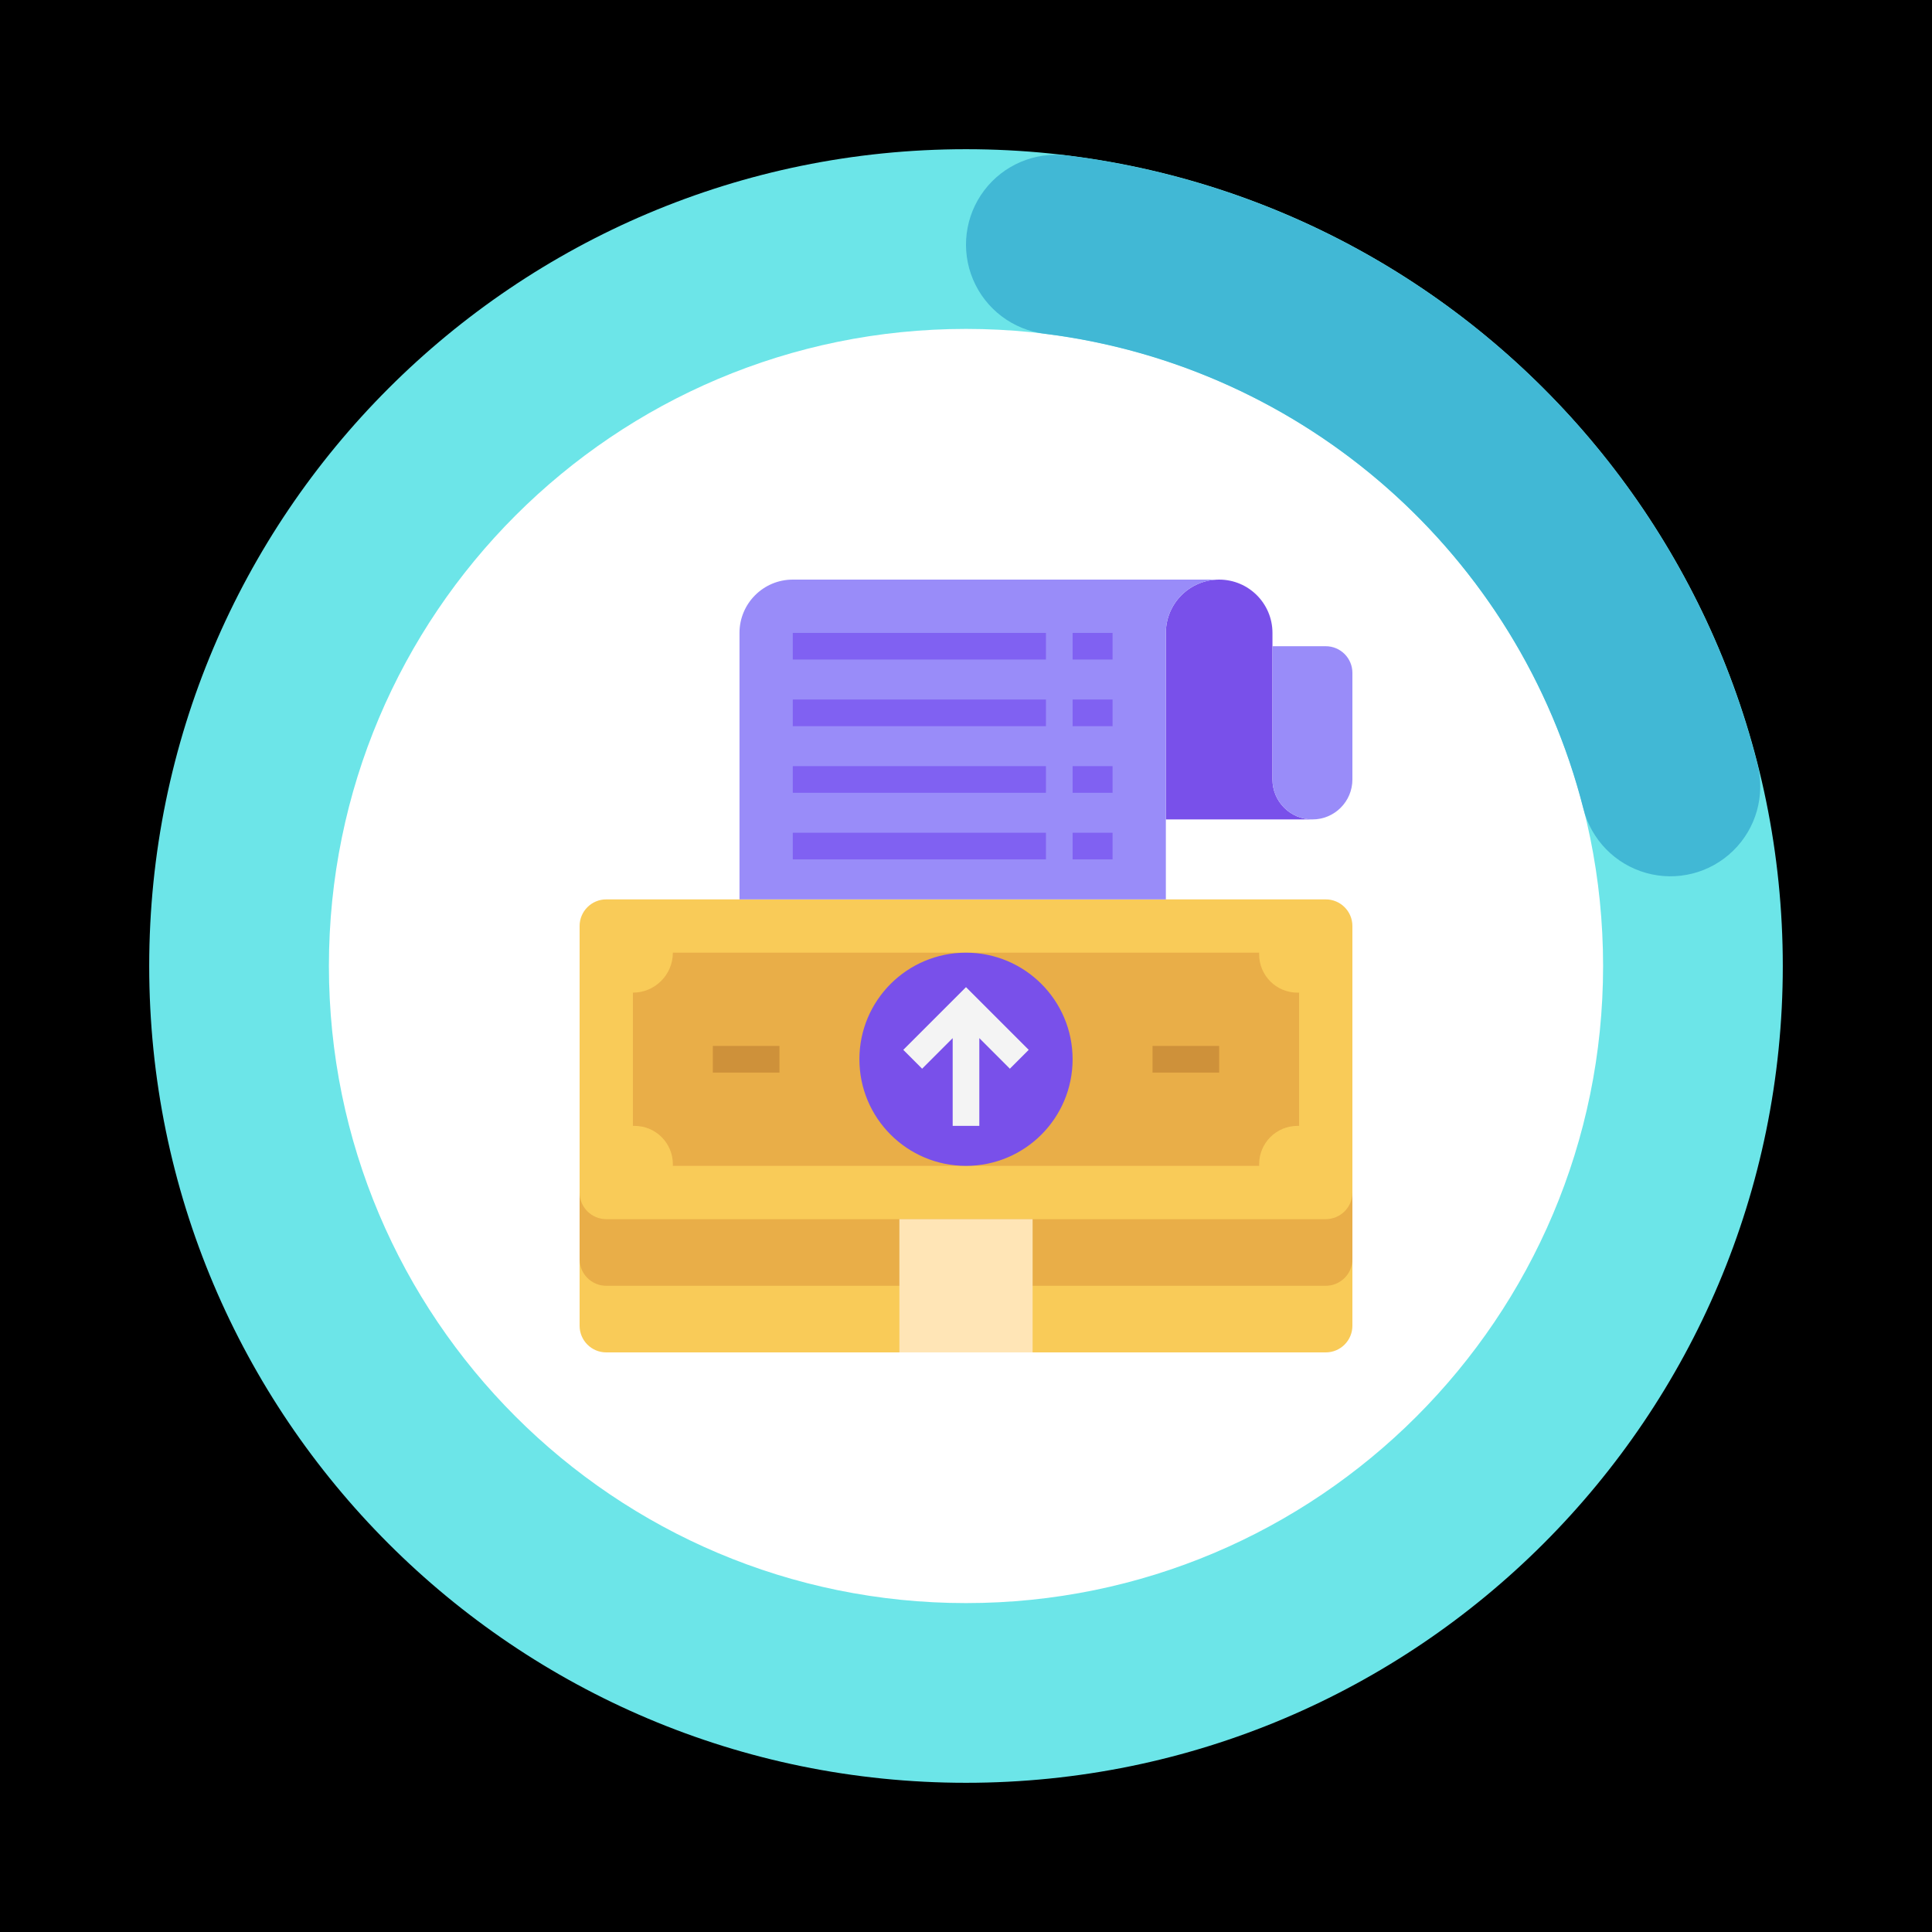 <svg xmlns="http://www.w3.org/2000/svg" xmlns:xlink="http://www.w3.org/1999/xlink" width="500" zoomAndPan="magnify" viewBox="0 0 375 375" height="500" preserveAspectRatio="xMidYMid meet" version="1.0"><defs><g/><clipPath id="8efddcc933"><path d="M 43.648 43.648 L 331.352 43.648 L 331.352 331.352 L 43.648 331.352 Z M 43.648 43.648 " clip-rule="nonzero"/></clipPath><clipPath id="ec38e84a4b"><path d="M 187.5 43.648 C 108.055 43.648 43.648 108.055 43.648 187.5 C 43.648 266.945 108.055 331.352 187.5 331.352 C 266.945 331.352 331.352 266.945 331.352 187.5 C 331.352 108.055 266.945 43.648 187.5 43.648 " clip-rule="nonzero"/></clipPath><clipPath id="85ceccc849"><path d="M 28.961 28.961 L 346.039 28.961 L 346.039 346.039 L 28.961 346.039 Z M 28.961 28.961 " clip-rule="nonzero"/></clipPath><clipPath id="ae9bea0f8c"><path d="M 187.5 28.961 C 275.059 28.961 346.039 99.941 346.039 187.5 C 346.039 275.059 275.059 346.039 187.5 346.039 C 99.941 346.039 28.961 275.059 28.961 187.5 C 28.961 99.941 99.941 28.961 187.5 28.961 L 187.5 63.84 C 119.203 63.84 63.84 119.203 63.84 187.5 C 63.84 255.797 119.203 311.16 187.5 311.16 C 255.797 311.16 311.16 255.797 311.16 187.5 C 311.16 119.203 255.797 63.84 187.5 63.84 L 187.5 28.961 " clip-rule="nonzero"/></clipPath><clipPath id="8cf3ac1996"><path d="M 187 30 L 342 30 L 342 171 L 187 171 Z M 187 30 " clip-rule="nonzero"/></clipPath><clipPath id="f971b21d9b"><path d="M 207.094 30.176 C 271.828 38.238 325.016 85.129 341.125 148.344 C 342.664 154.379 340.867 160.777 336.406 165.129 C 331.949 169.48 325.508 171.125 319.508 169.438 C 313.512 167.754 308.867 162.996 307.328 156.957 C 294.762 107.652 253.277 71.078 202.785 64.789 C 196.602 64.02 191.301 60.008 188.875 54.27 C 186.449 48.527 187.273 41.934 191.031 36.965 C 194.789 31.992 200.91 29.406 207.094 30.176 " clip-rule="nonzero"/></clipPath><clipPath id="c9d20a9972"><path d="M 226 112.5 L 255 112.5 L 255 160 L 226 160 Z M 226 112.5 " clip-rule="nonzero"/></clipPath><clipPath id="50c6057850"><path d="M 112.5 231 L 262.5 231 L 262.5 262.5 L 112.5 262.5 Z M 112.5 231 " clip-rule="nonzero"/></clipPath><clipPath id="3e1fee99f2"><path d="M 112.5 231 L 262.5 231 L 262.5 250 L 112.5 250 Z M 112.5 231 " clip-rule="nonzero"/></clipPath><clipPath id="6bb7c8265d"><path d="M 112.5 174 L 262.5 174 L 262.5 237 L 112.5 237 Z M 112.5 174 " clip-rule="nonzero"/></clipPath><clipPath id="3437cde126"><path d="M 143 112.5 L 237 112.5 L 237 175 L 143 175 Z M 143 112.5 " clip-rule="nonzero"/></clipPath><clipPath id="2bb3787a67"><path d="M 246 125 L 262.5 125 L 262.5 160 L 246 160 Z M 246 125 " clip-rule="nonzero"/></clipPath><clipPath id="4110008ae0"><path d="M 174 236 L 201 236 L 201 262.5 L 174 262.5 Z M 174 236 " clip-rule="nonzero"/></clipPath></defs><rect x="-37.5" width="450" fill="#ffffff" y="-37.5" height="450" fill-opacity="1"/><rect x="-37.5" width="450" fill="#ffffff" y="-37.5" height="450" fill-opacity="1"/><rect x="-37.5" width="450" fill="#000000" y="-37.5" height="450" fill-opacity="1"/><g clip-path="url(#8efddcc933)"><g clip-path="url(#ec38e84a4b)"><path fill="#ffffff" d="M 43.648 43.648 L 331.352 43.648 L 331.352 331.352 L 43.648 331.352 Z M 43.648 43.648 " fill-opacity="1" fill-rule="nonzero"/></g></g><g fill="#ffffff" fill-opacity="1"><g transform="translate(113.339, 215.406)"><g><path d="M 3.234 -2.453 C 3.234 -5.422 3.555 -7.805 4.203 -9.609 C 4.848 -11.422 5.953 -13.109 7.516 -14.672 C 9.086 -16.242 11.586 -18.281 15.016 -20.781 L 20.922 -25.062 C 23.098 -26.656 24.867 -28.125 26.234 -29.469 C 27.609 -30.82 28.691 -32.285 29.484 -33.859 C 30.285 -35.441 30.688 -37.211 30.688 -39.172 C 30.688 -42.348 29.844 -44.742 28.156 -46.359 C 26.469 -47.973 23.82 -48.781 20.219 -48.781 C 17.383 -48.781 14.863 -48.117 12.656 -46.797 C 10.457 -45.473 8.695 -43.602 7.375 -41.188 L 6.531 -41.031 L 2.75 -45 C 4.562 -47.938 6.941 -50.242 9.891 -51.922 C 12.836 -53.598 16.281 -54.438 20.219 -54.438 C 24.039 -54.438 27.211 -53.785 29.734 -52.484 C 32.254 -51.191 34.113 -49.398 35.312 -47.109 C 36.508 -44.816 37.109 -42.172 37.109 -39.172 C 37.109 -36.766 36.602 -34.52 35.594 -32.438 C 34.594 -30.363 33.176 -28.41 31.344 -26.578 C 29.508 -24.742 27.211 -22.812 24.453 -20.781 L 18.469 -16.406 C 16.238 -14.77 14.523 -13.375 13.328 -12.219 C 12.129 -11.07 11.254 -9.953 10.703 -8.859 C 10.148 -7.773 9.875 -6.562 9.875 -5.219 L 37.109 -5.219 L 37.109 0 L 3.234 0 Z M 3.234 -2.453 "/></g></g></g><g fill="#ffffff" fill-opacity="1"><g transform="translate(154.589, 215.406)"><g><path d="M 21.25 0.766 C 16.039 0.766 11.906 -0.406 8.844 -2.75 C 5.781 -5.102 3.801 -8.359 2.906 -12.516 L 7.594 -14.641 L 8.438 -14.5 C 9.375 -11.289 10.812 -8.891 12.75 -7.297 C 14.695 -5.711 17.531 -4.922 21.25 -4.922 C 25.039 -4.922 27.926 -5.785 29.906 -7.516 C 31.895 -9.254 32.891 -11.816 32.891 -15.203 C 32.891 -18.504 31.879 -21.02 29.859 -22.75 C 27.836 -24.488 24.66 -25.359 20.328 -25.359 L 14.5 -25.359 L 14.5 -30.578 L 19.703 -30.578 C 23.086 -30.578 25.773 -31.414 27.766 -33.094 C 29.766 -34.77 30.766 -37.133 30.766 -40.188 C 30.766 -43.102 29.898 -45.285 28.172 -46.734 C 26.441 -48.191 24.023 -48.922 20.922 -48.922 C 15.516 -48.922 11.66 -46.77 9.359 -42.469 L 8.516 -42.328 L 4.984 -46.172 C 6.43 -48.641 8.516 -50.633 11.234 -52.156 C 13.953 -53.676 17.18 -54.438 20.922 -54.438 C 24.348 -54.438 27.266 -53.898 29.672 -52.828 C 32.086 -51.766 33.914 -50.227 35.156 -48.219 C 36.406 -46.219 37.031 -43.82 37.031 -41.031 C 37.031 -38.395 36.266 -36.078 34.734 -34.078 C 33.211 -32.086 31.191 -30.516 28.672 -29.359 L 28.672 -28.594 C 32.211 -27.738 34.875 -26.141 36.656 -23.797 C 38.445 -21.461 39.344 -18.598 39.344 -15.203 C 39.344 -10.109 37.828 -6.172 34.797 -3.391 C 31.766 -0.617 27.25 0.766 21.25 0.766 Z M 21.25 0.766 "/></g></g></g><g fill="#ffffff" fill-opacity="1"><g transform="translate(198.188, 215.406)"><g><path d="M 15.266 -24.516 C 12.848 -24.516 10.727 -25.051 8.906 -26.125 C 7.082 -27.207 5.656 -28.859 4.625 -31.078 C 3.594 -33.305 3.078 -36.113 3.078 -39.5 C 3.078 -44.488 4.176 -48.223 6.375 -50.703 C 8.582 -53.191 11.547 -54.438 15.266 -54.438 C 17.66 -54.438 19.766 -53.898 21.578 -52.828 C 23.391 -51.766 24.805 -50.117 25.828 -47.891 C 26.859 -45.672 27.375 -42.875 27.375 -39.5 C 27.375 -36.113 26.859 -33.305 25.828 -31.078 C 24.805 -28.859 23.391 -27.207 21.578 -26.125 C 19.766 -25.051 17.66 -24.516 15.266 -24.516 Z M 16.484 0 L 11.125 0 L 10.969 -0.766 L 46.828 -53.656 L 52.234 -53.656 L 52.375 -52.891 Z M 15.266 -29.141 C 17.566 -29.141 19.266 -29.926 20.359 -31.5 C 21.461 -33.082 22.016 -35.75 22.016 -39.5 C 22.016 -43.238 21.461 -45.895 20.359 -47.469 C 19.266 -49.051 17.566 -49.844 15.266 -49.844 C 13.703 -49.844 12.426 -49.508 11.438 -48.844 C 10.445 -48.188 9.695 -47.098 9.188 -45.578 C 8.688 -44.066 8.438 -42.039 8.438 -39.5 C 8.438 -36.945 8.688 -34.91 9.188 -33.391 C 9.695 -31.879 10.445 -30.789 11.438 -30.125 C 12.426 -29.469 13.703 -29.141 15.266 -29.141 Z M 48.234 0.766 C 44.516 0.766 41.551 -0.473 39.344 -2.953 C 37.145 -5.441 36.047 -9.18 36.047 -14.172 C 36.047 -19.18 37.145 -22.926 39.344 -25.406 C 41.551 -27.895 44.516 -29.141 48.234 -29.141 C 50.629 -29.141 52.734 -28.609 54.547 -27.547 C 56.359 -26.484 57.773 -24.832 58.797 -22.594 C 59.828 -20.352 60.344 -17.547 60.344 -14.172 C 60.344 -10.797 59.828 -7.992 58.797 -5.766 C 57.773 -3.535 56.359 -1.891 54.547 -0.828 C 52.734 0.234 50.629 0.766 48.234 0.766 Z M 48.234 -3.812 C 50.535 -3.812 52.234 -4.598 53.328 -6.172 C 54.43 -7.754 54.984 -10.422 54.984 -14.172 C 54.984 -17.91 54.43 -20.566 53.328 -22.141 C 52.234 -23.723 50.535 -24.516 48.234 -24.516 C 45.91 -24.516 44.191 -23.734 43.078 -22.172 C 41.961 -20.609 41.406 -17.941 41.406 -14.172 C 41.406 -10.398 41.961 -7.727 43.078 -6.156 C 44.191 -4.594 45.91 -3.812 48.234 -3.812 Z M 48.234 -3.812 "/></g></g></g><g clip-path="url(#85ceccc849)"><g clip-path="url(#ae9bea0f8c)"><path fill="#6ce5e8" d="M 28.961 28.961 L 346.039 28.961 L 346.039 346.039 L 28.961 346.039 Z M 28.961 28.961 " fill-opacity="1" fill-rule="nonzero"/></g></g><g clip-path="url(#8cf3ac1996)"><g clip-path="url(#f971b21d9b)"><path fill="#41b8d5" d="M 28.961 28.961 L 346.039 28.961 L 346.039 346.039 L 28.961 346.039 Z M 28.961 28.961 " fill-opacity="1" fill-rule="nonzero"/></g></g><g clip-path="url(#c9d20a9972)"><path fill="#7950ea" d="M 236.637 112.5 C 230.922 112.5 226.293 117.133 226.293 122.844 L 226.293 159.051 L 254.742 159.051 C 250.457 159.051 246.984 155.578 246.984 151.293 L 246.984 122.844 C 246.984 117.133 242.352 112.5 236.637 112.5 " fill-opacity="1" fill-rule="nonzero"/></g><g clip-path="url(#50c6057850)"><path fill="#f9cb58" d="M 112.5 231.465 L 112.5 257.328 C 112.5 260.184 114.816 262.5 117.672 262.5 L 257.328 262.5 C 260.184 262.5 262.5 260.184 262.5 257.328 L 262.5 231.465 L 112.5 231.465 " fill-opacity="1" fill-rule="nonzero"/></g><g clip-path="url(#3e1fee99f2)"><path fill="#e9ae48" d="M 112.5 231.465 L 112.5 244.398 C 112.5 247.254 114.816 249.57 117.672 249.57 L 257.328 249.57 C 260.184 249.57 262.5 247.254 262.5 244.398 L 262.5 231.465 L 112.5 231.465 " fill-opacity="1" fill-rule="nonzero"/></g><g clip-path="url(#6bb7c8265d)"><path fill="#f9cb58" d="M 117.672 236.637 C 114.816 236.637 112.5 234.32 112.5 231.465 L 112.5 179.742 C 112.5 176.887 114.816 174.57 117.672 174.57 L 257.328 174.57 C 260.184 174.57 262.5 176.887 262.5 179.742 L 262.5 231.465 C 262.5 234.32 260.184 236.637 257.328 236.637 L 117.672 236.637 " fill-opacity="1" fill-rule="nonzero"/></g><path fill="#e9ae48" d="M 251.832 192.672 C 247.727 192.672 244.398 189.344 244.398 185.238 L 244.398 184.914 L 130.602 184.914 C 130.602 189.199 127.129 192.672 122.844 192.672 L 122.844 218.535 L 123.168 218.535 C 127.273 218.535 130.602 221.863 130.602 225.969 L 130.602 226.293 L 244.398 226.293 L 244.398 225.969 C 244.398 221.863 247.727 218.535 251.832 218.535 L 252.156 218.535 L 252.156 192.672 L 251.832 192.672 " fill-opacity="1" fill-rule="nonzero"/><path fill="#ce913a" d="M 151.293 208.191 L 138.363 208.191 L 138.363 203.016 L 151.293 203.016 L 151.293 208.191 " fill-opacity="1" fill-rule="nonzero"/><path fill="#ce913a" d="M 236.637 208.191 L 223.707 208.191 L 223.707 203.016 L 236.637 203.016 L 236.637 208.191 " fill-opacity="1" fill-rule="nonzero"/><path fill="#7950ea" d="M 166.809 205.602 C 166.809 194.176 176.074 184.914 187.5 184.914 C 198.926 184.914 208.191 194.176 208.191 205.602 C 208.191 217.031 198.926 226.293 187.5 226.293 C 176.074 226.293 166.809 217.031 166.809 205.602 " fill-opacity="1" fill-rule="nonzero"/><path fill="#f4f4f4" d="M 199.672 203.773 L 187.5 191.602 L 175.328 203.773 L 178.984 207.434 L 184.914 201.5 L 184.914 218.535 L 190.086 218.535 L 190.086 201.5 L 196.016 207.434 L 199.672 203.773 " fill-opacity="1" fill-rule="nonzero"/><g clip-path="url(#3437cde126)"><path fill="#998cf9" d="M 153.879 112.5 C 148.168 112.5 143.535 117.133 143.535 122.844 L 143.535 174.57 L 226.293 174.57 L 226.293 122.844 C 226.293 117.133 230.926 112.5 236.637 112.5 L 153.879 112.5 " fill-opacity="1" fill-rule="nonzero"/></g><g clip-path="url(#2bb3787a67)"><path fill="#998cf9" d="M 257.328 125.43 L 246.984 125.43 L 246.984 151.293 C 246.984 155.578 250.457 159.051 254.742 159.051 C 259.027 159.051 262.5 155.578 262.5 151.293 L 262.5 130.602 C 262.5 127.746 260.184 125.43 257.328 125.43 " fill-opacity="1" fill-rule="nonzero"/></g><path fill="#8061f2" d="M 203.016 128.016 L 153.879 128.016 L 153.879 122.844 L 203.016 122.844 L 203.016 128.016 " fill-opacity="1" fill-rule="nonzero"/><path fill="#8061f2" d="M 215.949 128.016 L 208.191 128.016 L 208.191 122.844 L 215.949 122.844 L 215.949 128.016 " fill-opacity="1" fill-rule="nonzero"/><path fill="#8061f2" d="M 203.016 140.949 L 153.879 140.949 L 153.879 135.777 L 203.016 135.777 L 203.016 140.949 " fill-opacity="1" fill-rule="nonzero"/><path fill="#8061f2" d="M 215.949 140.949 L 208.191 140.949 L 208.191 135.777 L 215.949 135.777 L 215.949 140.949 " fill-opacity="1" fill-rule="nonzero"/><path fill="#8061f2" d="M 203.016 153.879 L 153.879 153.879 L 153.879 148.707 L 203.016 148.707 L 203.016 153.879 " fill-opacity="1" fill-rule="nonzero"/><path fill="#8061f2" d="M 215.949 153.879 L 208.191 153.879 L 208.191 148.707 L 215.949 148.707 L 215.949 153.879 " fill-opacity="1" fill-rule="nonzero"/><path fill="#8061f2" d="M 203.016 166.809 L 153.879 166.809 L 153.879 161.637 L 203.016 161.637 L 203.016 166.809 " fill-opacity="1" fill-rule="nonzero"/><path fill="#8061f2" d="M 215.949 166.809 L 208.191 166.809 L 208.191 161.637 L 215.949 161.637 L 215.949 166.809 " fill-opacity="1" fill-rule="nonzero"/><g clip-path="url(#4110008ae0)"><path fill="#ffe5b6" d="M 174.57 236.637 L 174.57 262.5 L 200.43 262.5 L 200.43 236.637 L 174.57 236.637 " fill-opacity="1" fill-rule="nonzero"/></g></svg>